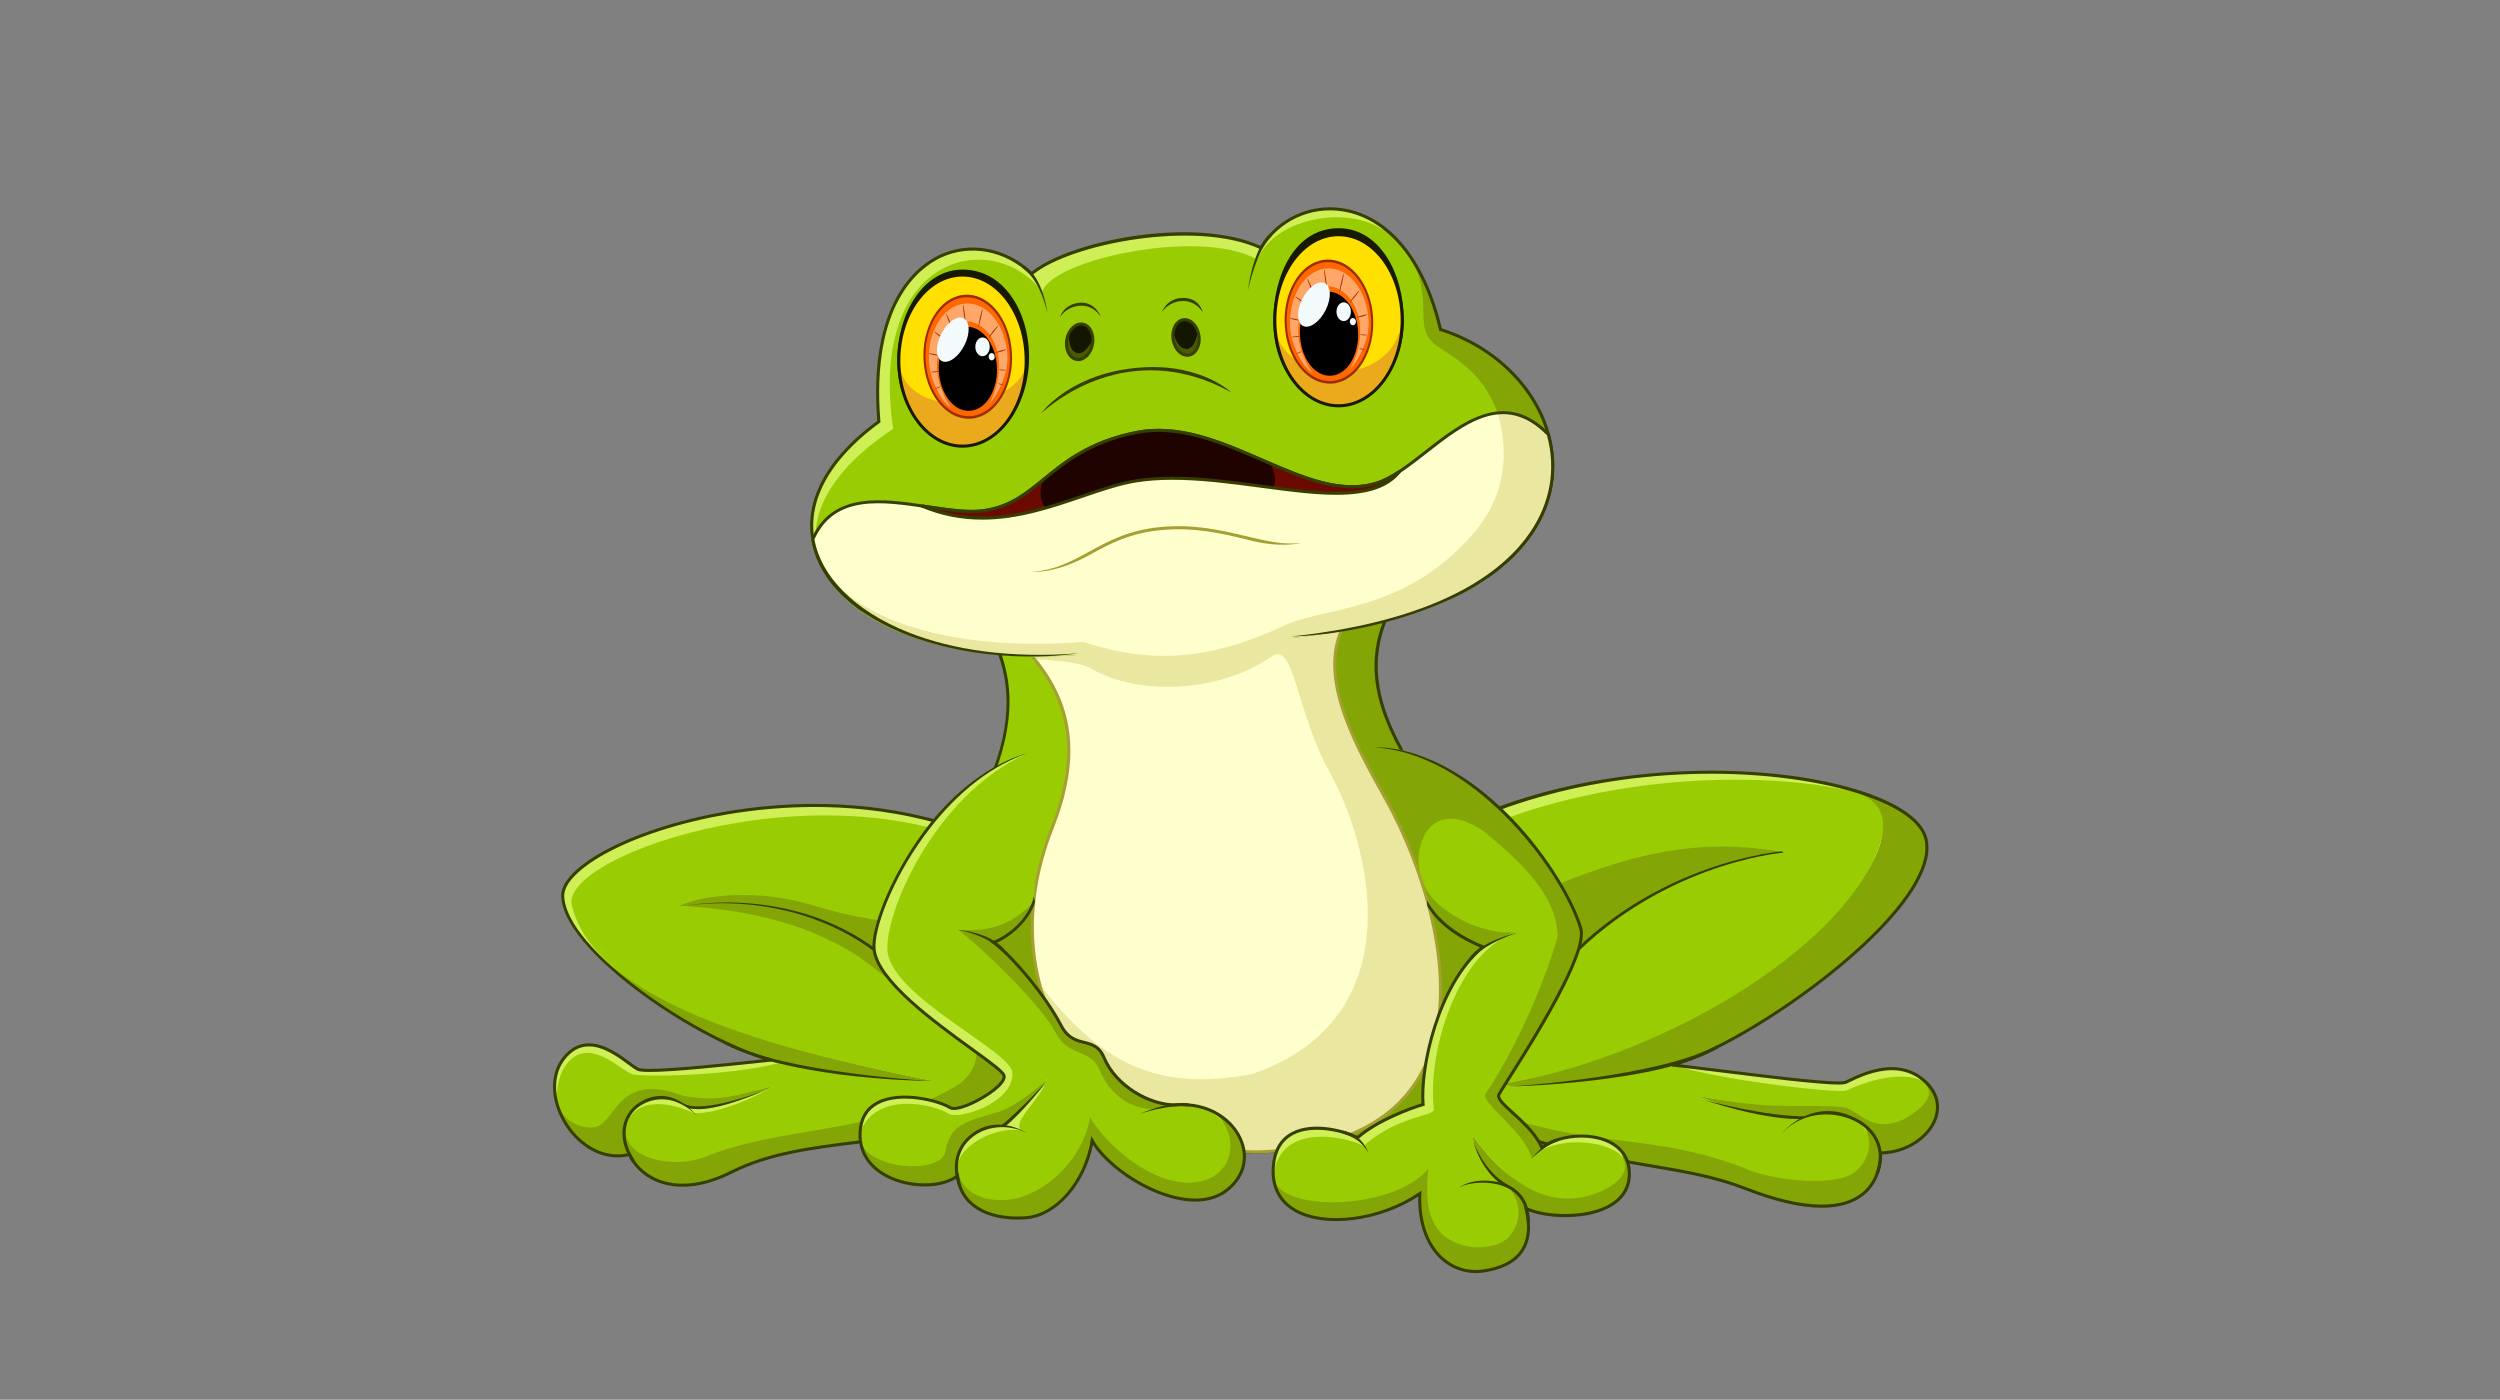 <?xml version="1.0" encoding="utf-8"?>
<!-- Generator: Adobe Illustrator 16.0.0, SVG Export Plug-In . SVG Version: 6.00 Build 0)  -->
<!DOCTYPE svg PUBLIC "-//W3C//DTD SVG 1.1//EN" "http://www.w3.org/Graphics/SVG/1.1/DTD/svg11.dtd">
<svg version="1.1" id="Layer_1" xmlns="http://www.w3.org/2000/svg" xmlns:xlink="http://www.w3.org/1999/xlink" x="0px" y="0px"
	 width="768px" height="430px" viewBox="0 0 768 430" enable-background="new 0 0 768 430" xml:space="preserve">
<rect x="0" y="0" width="768" height="430" fill="#808080" stroke="none"/>
<g>
	<path fill="#83A505" d="M322.321,268.596c-59.874-42.431-149.687-10.845-149.451,6.6c0.22,16.266,41.017,44.553,64.118,50.445
		c-12.258,1.259-38.046,4.209-41.017,2.829c-3.3-1.53-14.699-13.847-22.887-3.192c-8.701,11.324,4.736,33.248,20.294,29.359
		c3.299,7.307,14.319,14.023,31.351,5.422c23.337-11.786,55.149-6.535,75.434-18.624
		C327.193,325.328,365.459,298.296,322.321,268.596z"/>
	<path fill="#CEEF56" d="M249.783,276.07c24.907,7.627,52.09,8.641,69.107-9.795c-59.811-38.912-146.25-8.195-146.02,8.92
		c6.195,32.579,74.792,49.08,113.958,56.891c-19.837-1.364-33.75-1.391-51.236-6.301c-12.712,1.324-36.759,4.017-39.621,2.685
		c-3.3-1.53-14.699-13.847-22.887-3.192c-2.406,3.135-3.114,7.079-2.556,11.062c0.521,6.561,7.24,8.964,12.072,8.445
		c6.826-0.729,6.674-17.429,27.449-9.524c10.93,1.878,15.69,1.399,27.24-1.556c-3.771,2.831-18.701,7.033-25.88,6.704
		c-2.701-1.281-8.892-6.283-17.906,1.665c-5.424,11.911,12.66,16.146,22.924,12.021c24.673-9.905,50.093-6.765,76.899-22.009
		c6.824-3.929,9.025-10.639,3.367-13.466c-12.257-7.545-22.866-14.852-35.123-23.337c-16.973-10.375-36.511-15.385-53.196-17.052
		C217.641,274.409,234.386,271.354,249.783,276.07z"/>
	<path fill="#99CC03" d="M249.548,278.073c24.906,7.626,50.554,9.043,67.572-9.394c-50.129-37.197-141.823-8.557-141.591,8.56
		c6.195,32.579,72.133,47.036,111.299,54.847c-19.837-1.364-30.444-2.811-47.678-5.466c-15.886,4.022-41.589,4.222-44.645,3.432
		c-3.654-0.942-12.358-10.922-19.297-4.441c-2.272,2.122-4.217,6.014-4.217,12.162c0.766,5.832,6.66,9.062,11.492,8.545
		c6.826-0.732,6.718-17.561,27.493-9.658c10.931,1.88,15.763,0,27.313-2.955c-3.771,2.831-16.882,8.594-24.061,8.265
		c-2.702-1.282-14.913-6.376-19.97,1.549c-5.424,11.909,13.022,15.995,23.287,11.876c24.673-9.908,49.974-6.288,76.78-21.531
		c6.824-3.928,9.025-12.415,3.367-15.242c-12.257-7.545-21.687-16.974-33.944-25.46c-16.972-10.371-34.574-13.807-54.375-14.929
		C217.641,274.409,234.15,273.358,249.548,278.073z"/>
	<path fill="#363F00" d="M209.717,364.569L209.717,364.569c-8.893,0-14.364-4.78-16.603-9.387c-1.127,0.253-2.273,0.382-3.412,0.382
		c-6.94,0-13.81-4.844-17.502-12.334c-3.254-6.604-3.059-13.596,0.511-18.239c2.287-2.977,5.049-4.485,8.21-4.485
		c4.836,0,9.549,3.484,12.668,5.788c1.074,0.794,2.001,1.479,2.58,1.747c0.254,0.12,1.043,0.316,3.486,0.316
		c6.992,0,21.597-1.537,32.26-2.66c0.892-0.095,1.751-0.184,2.571-0.27c-22.84-6.986-61.869-34.006-62.088-50.226
		c-0.029-2.155,1.18-4.49,3.595-6.939c10.333-10.472,40.95-21.306,74.297-21.306c19.303,0,47.517,3.688,72.304,21.252
		c13.354,9.196,19.961,18.935,19.632,28.946c-0.587,17.868-22.659,33.266-41.822,44.686c-10.415,6.206-23.571,7.843-37.499,9.579
		c-13.07,1.629-26.583,3.312-37.963,9.059C219.566,363.191,214.442,364.569,209.717,364.569z M193.646,354.083l0.163,0.357
		c2.004,4.441,7.236,9.187,15.908,9.189h0c4.578,0,9.557-1.345,14.8-3.994c11.526-5.818,25.124-7.513,38.272-9.152
		c13.827-1.723,26.887-3.348,37.132-9.454c18.958-11.294,40.791-26.496,41.362-43.907c0.319-9.667-6.152-19.134-19.23-28.139
		c-24.589-17.426-52.597-21.082-71.763-21.082c-33.101,0-63.428,10.69-73.625,21.025c-2.231,2.262-3.35,4.367-3.324,6.261
		c0.222,16.45,41.625,44.348,63.764,49.997l-0.068,0.925c-1.495,0.154-3.191,0.333-5.022,0.525
		c-10.685,1.125-25.318,2.665-32.359,2.665c-2.702,0-3.51-0.23-3.882-0.402c-0.667-0.311-1.583-0.986-2.743-1.843
		c-3.021-2.232-7.583-5.604-12.109-5.604c-2.893,0-5.335,1.345-7.462,4.115c-3.35,4.359-3.508,10.967-0.414,17.247
		c3.534,7.174,10.073,11.808,16.657,11.808c1.188,0,2.387-0.148,3.562-0.441L193.646,354.083z"/>
	<path fill="#363F00" d="M194.175,357.009c-5.333-8.182-2.595-14.656,1.371-17.712c10.549-7.594,18.62,3.634,18.62,3.634
		c-5.879-6.494-13.527-6.367-18.044-2.888c-3.647,2.812-6.138,8.805-1.156,16.449L194.175,357.009z"/>
	<path fill="#363F00" d="M214.542,340.737c-1.156,0-2.216-0.1-3.133-0.329l-1.433-1.422c5.626,3.324,24.016-3.667,24.174-3.727
		C234.15,335.26,222.184,340.737,214.542,340.737z"/>
	<path fill="#363F00" d="M222.69,320.793l0.46-0.822c17.464,9.769,63.219,12.093,63.678,12.115
		C286.828,332.086,244.95,332.086,222.69,320.793z"/>
	<path fill="#363F00" d="M278.132,300.819c-28.097-29.951-67.685-22.566-68.083-22.489c0,0,40.319-8.481,68.771,21.844
		L278.132,300.819z"/>
	<path fill="#83A505" d="M428.4,264.992c59.874-42.433,156.994-28.928,163.121-7.711c6.131,21.213-54.747,64.004-77.851,69.897
		c12.26,1.255,50.365,6.679,53.337,5.298c3.3-1.53,14.852-8.015,23.573-0.942c11.092,8.996,0.354,22.631-12.848,22.631
		c0.118,8.132-5.408,25.095-41.591,10.941c-21.938-8.585-45.039-5.756-85.645-22.135C421.313,331.2,385.262,294.691,428.4,264.992z"
		/>
	<path fill="#CEEF56" d="M536.664,353.979c8.33,3.981,24.671,8.015,31.272,4.242c8.463-4.733,10.189-19.644-13.033-15.322
		c-5.116,0.234-16.196,0.876-33.796-6.364c23.729,4.783,30.801,0.44,44.002,1.386c6.601,0,7.856,10.232,19.329,5.213
		c10.612-5.854,7.92-10.61,2.764-13.648c-8.1-3.479-17.307,1.652-20.194,2.991c-2.485,1.153-36.516-3.263-52.475-5.205
		c-17.354,2.898-50.703,8.439-52.634,5.691c34.001-7.429,96.923-38.075,113.268-67.958c9.701-17.74-5.783-22.56-14.447-24.392
		c-34.95-7.393-92.055-4.157-132.319,24.379c-12.076,8.311-17.941,17.157-19.495,25.846c56.806-3.1,84.386-44.193,139.775-28.894
		c-35.656,3.061-60.89,29.579-73.149,38.066c-14.436,10.225-31.796,14.472-43.494,26.411c9.489,6.938,19.297,13.143,30.608,16.712
		C490.933,352.564,509.321,343.604,536.664,353.979z"/>
	<path fill="#99CC03" d="M535.564,358.693c8.33,3.982,26.559,5.813,33.162,2.043c8.46-4.735,9.399-22.158-13.823-17.837
		c-5.116,0.234-16.196,0.876-33.796-6.364c23.729,4.783,30.485,2.513,43.688,3.457c6.602,0,8.799,8.801,20.271,3.783
		c8.173-4.96,9.327-8.547,5.216-11.874c-8.1-3.479-20.086,1.723-22.973,3.061c-2.486,1.154-40.703-3.456-52.777-7.69
		c-17.354,2.898-50.703,8.439-52.634,5.691c45.26-7.543,97.982-37.518,113.268-67.958c7.583-15.103,0.978-20.418-7.686-22.251
		c-34.949-7.393-96.627-3.352-136.895,25.185c-12.074,8.312-20.128,14.211-21.682,22.899c56.806-3.1,84.386-39.3,139.775-28.894
		c-35.656,3.061-61.338,27.708-73.598,36.193c-14.436,10.229-31.348,16.345-43.046,28.284c9.489,6.938,19.297,13.143,30.608,16.712
		C490.933,352.564,508.219,348.321,535.564,358.693z"/>
	<path fill="#363F00" d="M559.654,371.024c-6.418,0-14.386-1.845-23.684-5.481c-9.104-3.561-18.396-5.147-29.154-6.98
		c-15.365-2.619-32.779-5.589-56.499-15.153c-19.362-7.812-40.057-25.609-42.141-44.51c-1.398-12.678,5.315-24.215,19.955-34.299
		c34.2-24.234,75.813-27.853,97.578-27.853c34.418,0,62.906,8.769,66.265,20.399c1.148,3.971,0.095,8.837-3.13,14.47
		c-12.249,21.402-52.804,48.956-72.747,55.351c3.343,0.379,7.781,0.93,12.753,1.548c13.309,1.654,29.867,3.712,35.938,3.712
		c1.476,0,1.902-0.124,2.019-0.179c0.238-0.108,0.52-0.246,0.84-0.399c2.561-1.243,7.891-3.825,13.504-3.825
		c3.717,0,6.988,1.124,9.726,3.342c4.312,3.497,5.789,7.961,4.154,12.568c-2.159,6.087-9.338,10.706-16.826,10.896
		c-0.033,2.445-0.609,7.56-4.46,11.468C570.519,369.368,565.78,371.024,559.654,371.024z M525.71,237.69
		c-36.841,0-72.213,10.091-97.039,27.685c-14.336,9.87-20.915,21.115-19.559,33.42c2.043,18.534,22.454,36.033,41.562,43.74
		c23.621,9.525,40.983,12.486,56.301,15.097c10.808,1.845,20.145,3.438,29.343,7.033c17.735,6.941,30.449,7.171,36.755,0.771
		c3.872-3.929,4.221-9.187,4.189-11.266l-0.005-0.479h0.477c7.278,0,14.334-4.415,16.407-10.273
		c1.491-4.201,0.119-8.292-3.857-11.517c-2.565-2.079-5.639-3.136-9.132-3.136c-5.397,0-10.595,2.521-13.093,3.731
		c-0.325,0.157-0.61,0.296-0.854,0.408c-0.245,0.113-0.763,0.268-2.415,0.268c-6.129,0-22.721-2.065-36.054-3.722
		c-6.261-0.777-11.668-1.451-15.109-1.803l-0.071-0.927c18.792-4.794,61.83-33.486,74.472-55.573
		c3.092-5.403,4.115-10.026,3.044-13.738C587.876,246.354,559.165,237.69,525.71,237.69z"/>
	<path fill="#363F00" d="M577.095,360.736l-0.883-0.333c2.334-6.179,0.354-11.93-5.298-15.384
		c-6.526-3.986-17.073-3.919-23.424,3.096c0,0,9.604-12.209,23.915-3.898C577.473,347.925,579.602,354.1,577.095,360.736z"/>
	<path fill="#363F00" d="M552.65,343.775c-12.25,0-29.043-5.854-29.043-5.854c0.181,0.049,19.138,5.243,31.296,4.979l-1.316,0.866
		C553.279,343.771,552.967,343.775,552.65,343.775z"/>
	<path fill="#363F00" d="M463.83,333.783c0.462-0.02,46.217-2.921,63.68-12.688l0.46,0.822
		C509.635,332.844,463.83,333.783,463.83,333.783z"/>
	<path fill="#363F00" d="M479.198,298.138l-0.705-0.625c29.399-33.02,69.06-35.991,69.06-35.991l-0.028,0.471
		C547.12,261.992,508.315,265.436,479.198,298.138z"/>
	<path fill="#83A505" d="M290.734,176.117c16.973,19.089,32.059,40.146,0.63,86.978c-20.666,37.403,20.377,93.21,97.433,90.69
		c82.587-2.703,81.249-67.982,54.218-102.164c-12.838-23.026-33.474-45.258-8.661-75.504
		C390.979,190.574,325.307,191.204,290.734,176.117z"/>
	<path fill="#99CC03" d="M384.115,248.018c-3.444-20.937-4.717-41.696,0.574-62.049c-34.625,3.223-71.09,0.125-93.956-9.852
		c16.973,19.089,32.059,40.146,0.63,86.978c-2.839,5.139-4.506,10.624-5.084,16.259c20.156-10.191,47.471,1.099,70.716-3.4
		C367.863,274.503,373.503,252.812,384.115,248.018z"/>
	<path fill="#363F00" d="M383.78,354.341c-47.749,0-77.961-22.371-90.312-43.308c-9.561-16.204-10.478-33.761-2.518-48.167
		c30.345-45.217,17.695-65.896-0.568-86.436l0.541-0.746c16.317,7.12,40.285,11.042,67.487,11.042
		c27.088,0,54.714-4.031,75.796-11.057l1.548-0.517l-1.036,1.262c-21.092,25.714-8.877,45.798,2.938,65.219
		c1.942,3.194,3.953,6.496,5.771,9.759c13.733,17.357,22.714,45.538,11.721,69.229c-6.764,14.576-23.761,32.241-66.335,33.637
		C387.134,354.312,385.442,354.341,383.78,354.341z M292.457,177.354c7.829,8.932,15.324,18.816,17.209,31.781
		c2.215,15.227-3.644,32.964-17.912,54.222c-7.772,14.074-6.86,31.289,2.525,47.198c12.219,20.711,42.146,42.842,89.5,42.842
		c1.65,0,3.333-0.029,5.001-0.083c42.095-1.378,58.859-18.755,65.512-33.087c10.823-23.328,1.948-51.119-11.647-68.312
		c-1.853-3.31-3.856-6.604-5.793-9.79c-11.798-19.393-23.99-39.433-3.86-65.067c-20.969,6.75-48.037,10.611-74.582,10.611
		C332.12,187.669,308.818,184.016,292.457,177.354z"/>
	<path fill="#EAE8A0" d="M425.884,245.808c-12.835-23.028-31.744-55.632,8.47-69.69c-43.375,14.457-109.046,15.086-143.62,0
		c16.973,19.089,50.407,32.979,32.53,78.118c-23.1,58.334,23.347,101.762,65.533,99.55
		C463.917,349.842,443.802,277.946,425.884,245.808z"/>
	<path fill="#FFFFCD" d="M408.471,237.22c-10.178-18.077-10.855-40.654-17.844-35.53c-16.851,11.56-41.601,11.794-55.274,3.78
		c-4.213-2.47-12.966-2.514-17.592-3.064c9.755,11.934,15.238,27.247,5.502,51.83c-7.022,17.731-7.614,34.086-3.853,48.2
		c18.463,23.852,35.477,33.135,65.279,27.499C435.616,312.335,420.177,258.009,408.471,237.22z"/>
	<path fill="#A59F34" d="M385.696,354.337c-22.292,0-44.243-11.929-57.294-31.131c-13.429-19.761-15.408-44.317-5.576-69.146
		c14.089-35.576-4.273-51.842-20.474-66.192c-4.356-3.859-8.472-7.504-11.97-11.438l0.541-0.746
		c16.317,7.12,40.285,11.042,67.487,11.042c27.088,0,54.714-4.031,75.796-11.057l0.303,0.892
		c-11.83,4.137-19.365,10.276-22.391,18.245c-5.728,15.09,4.992,34.305,13.606,49.746l0.571,1.027
		c10.699,19.191,24.983,58.591,10.656,84.513c-8.174,14.787-24.364,22.917-48.131,24.163
		C387.79,354.31,386.736,354.337,385.696,354.337z M292.544,177.391c3.129,3.303,6.693,6.459,10.434,9.772
		c16.433,14.555,35.059,31.053,20.726,67.244c-9.713,24.53-7.768,48.773,5.479,68.265c12.683,18.664,34.864,30.723,56.514,30.723
		c1.025,0,2.06-0.027,3.075-0.081c23.421-1.228,39.35-9.193,47.355-23.674c14.129-25.564-0.05-64.578-10.652-83.603l-0.574-1.025
		c-8.709-15.611-19.546-35.039-13.662-50.539c2.377-6.269,7.417-11.427,15.014-15.401c-19.856,5.5-44.06,8.597-67.842,8.597
		C332.168,187.669,308.901,184.028,292.544,177.391z"/>
	<path fill="#83A505" d="M360.699,339.416c-7.891-0.102-17.948-5.917-21.562-14.559c-2.933-7.014-9.177-2.176-13.122-9.746
		c-4.873-9.346-15.165-21.526-20.823-25.612c3.771-1.259,10.53-6.288,12.338-12.541l-2.126-45.476
		c-29.544,10.213-47.992,49.443-46.88,60.159c1.466,14.124,38.536,34.835,39.889,38.713c1.179,3.38-13.558,11.765-16.539,9.912
		c-5.069-3.152-26.953-7.894-27.661,7.649c-0.708,15.56,21.806,19.449,29.938,13.319c1.296,10.962,12.234,13.547,21.097,12.847
		c8.958-0.706,18.152-10.606,20.273-23.69c5.539,10.138,28.922,24.367,41.017,15.48
		C389.269,356.521,379.367,337.898,360.699,339.416z"/>
	<path fill="#CEEF56" d="M360.699,339.416c-10.526,3.959-21.599-0.181-25.215-8.824c-2.933-7.011-9.668-4.403-13.614-11.972
		c-4.871-9.35-31.487-28.917-28.543-34.261c11.615,0.764,18.851-1.555,24.205-7.401l-2.886-26.464l0.76-19.012
		c-29.544,10.213-47.992,49.443-46.88,60.159c1.466,14.124,38.536,34.835,39.889,38.713c1.179,3.38-13.558,11.765-16.539,9.912
		c-5.069-3.152-27.02-7.894-27.661,7.649c-0.486,11.839,23.011,12.019,24.307,4.806c1.479-8.492,7.986-9.192,18.073-12.201
		c5.107-1.525,12.448-6.341,15.275-9.172c-3.827,5.71-7.791,8.506-13.29,14.823c-7.25-1.464-12.741,5.261-14.252,8.251
		c-0.717,10.28,9.981,13.401,18.395,10.871c8.361-2.516,19.879-13.215,22.001-26.296c5.538,10.135,24.115,28.275,37.088,20.728
		C381.139,354.304,379.367,337.898,360.699,339.416z"/>
	<path fill="#99CC03" d="M360.699,339.416c-10.526,3.959-19.218-1.938-22.833-10.582c-2.931-7.014-9.569-3.908-13.513-11.478
		c-4.873-9.349-24.345-27.629-30.002-31.716c11.615,0.762,17.827-2.836,23.181-8.683l2.264-30.001l-4.391-15.475
		c-29.125,13.354-43.867,50.058-42.756,60.775c1.466,14.123,37.903,30.573,38.346,37.206c0.628,9.4-16.507,14.564-19.488,12.711
		c-5.069-3.152-22.63-6.915-27.292,5.741c-0.486,11.839,24.871,13.163,26.168,5.95c1.479-8.492,6.204-9.261,16.291-12.271
		c5.107-1.524,12.369-7.416,15.196-10.247c-2.98,7.649-10.926,12.81-8.181,15.968c-7.25-1.464-18.275,4.235-19.338,10.017
		c-0.717,10.282,10.745,13.005,19.158,10.475c8.361-2.514,19.252-11.59,21.373-24.674c5.54,10.138,24.925,25.776,37.901,18.231
		C382.109,355.939,379.367,337.898,360.699,339.416z"/>
	<path fill="#363F00" d="M312.562,374.66c-8.568,0-17.237-3.283-18.77-12.601c-5.24,3.376-14.715,3.242-21.627-0.401
		c-5.697-3.002-8.688-7.892-8.421-13.763c0.203-4.459,2.101-7.665,5.643-9.531c7.259-3.823,19.228-0.681,22.737,1.502
		c1.616,1.005,8.546-1.917,13.006-5.483c2.051-1.644,3.112-3.087,2.838-3.87c-0.384-1.104-4.738-4.261-9.778-7.914
		c-11.594-8.402-29.117-21.099-30.135-30.909c-0.62-5.972,4.974-21.641,15.496-35.927c15.264-20.826,31.853-24.28,31.853-24.28
		c-12.96,4.48-23.642,14.521-31.481,25.274c-10.147,13.92-15.532,29.034-14.93,34.835c0.974,9.393,18.29,21.94,29.75,30.244
		c6.331,4.589,9.654,7.044,10.115,8.364c0.542,1.553-1.408,3.531-3.139,4.917c-4.053,3.244-11.756,6.999-14.093,5.549
		c-3.374-2.096-14.857-5.121-21.801-1.469c-3.224,1.698-4.954,4.641-5.14,8.742c-0.25,5.486,2.563,10.061,7.919,12.885
		c6.795,3.583,16.533,3.6,21.264,0.035l0.655-0.492l0.097,0.815c1.214,10.266,11.427,13.156,20.592,12.431
		c9.125-0.721,17.843-10.953,19.844-23.297l0.22-1.355l0.66,1.206c3.508,6.418,14.662,14.936,25.68,17.38
		c5.948,1.322,11.015,0.611,14.643-2.054c4.992-3.665,6.752-9.121,4.711-14.59c-2.282-6.116-9.425-11.893-20.232-11.017
		c-7.844-0.103-18.204-5.683-22.037-14.848c-1.358-3.248-3.406-3.769-5.776-4.368c-2.454-0.62-5.235-1.325-7.329-5.341
		c-4.947-9.494-15.179-21.479-20.681-25.451l-0.745-0.538l0.872-0.291c3.944-1.315,10.941-6.417,12.552-13.648l0.389,1.688
		c-1.69,5.842-7.672,10.807-11.825,12.546c5.712,4.478,15.466,16.035,20.274,25.259c1.897,3.643,4.35,4.263,6.722,4.861
		c2.398,0.607,4.876,1.236,6.416,4.919c3.637,8.691,13.801,14.174,21.136,14.269c11.25-0.911,18.739,5.181,21.147,11.63
		c2.198,5.886,0.316,11.75-5.037,15.683c-3.854,2.828-9.181,3.595-15.405,2.213c-10.656-2.367-21.458-10.319-25.649-16.759
		c-2.439,12.189-11.248,22.114-20.477,22.843C314.387,374.624,313.474,374.66,312.562,374.66z"/>
	<path fill="#363F00" d="M307.792,292.258c-4.261-5.05-13.351-6.603-13.442-6.617c0,0,9.676,0.691,14.162,6.007L307.792,292.258z"/>
	<path fill="#363F00" d="M308.58,346.172l-1.161-0.354c5.193-3.925,14.451-13.995,14.451-13.995
		C321.546,332.242,313.874,342.174,308.58,346.172z"/>
	<path fill="#363F00" d="M294.314,364.253c-2.065-6-0.861-11.553,3.302-15.23c8.27-7.303,17.662-1.035,17.662-1.035
		c-5.798-2.839-12.645-2.141-17.038,1.743c-3.863,3.41-4.97,8.593-3.035,14.216L294.314,364.253z"/>
	<path fill="#363F00" d="M350.173,342.175c0,0,8.766-3.988,14.979-3.211l-0.116,0.938
		C359.039,339.153,350.262,342.144,350.173,342.175z"/>
	<path fill="#83A505" d="M473.659,352.515c-3.613-8.016-14.38-13.673-13.2-16.265c1.179-2.595,27.978-41.644,25.144-51.075
		c-5.026-16.737-31.432-54.139-63.174-56.023c0,0,12.265,32.887,17.1,49.327c1.99,6.768,10.994,10.396,15.98,12.394
		c-13.908,11.744-19.239,37.629-18.345,48.438c-4.058,1.145-14.344,5.073-20.137,10.194c-5.006-2.771-24.615-7.774-25.874,8.902
		c-1.509,20.03,27.818,20.037,45.025,8.252c-0.708,16.499,8.957,25.222,19.33,23.806c10.375-1.414,16.265-7.307,13.277-19.25
		c7.782,3.896,31.772,3.929,31.748-10.645C500.508,347.375,481.674,346.622,473.659,352.515z"/>
	<path fill="#CEEF56" d="M495.577,351.461c-7.12-5.026-20.204-1.719-25.21,4.54c-0.942-7.542-18.406-16.508-16.836-19.308
		c10.486-15.875,18.242-33.945,22.158-47.303c0-10.554-4.292-18.756-19.487-30.961c-17.444-11.55-20.17,2.28-16.341,10.216
		c0.145,0.445-0.929,2.541-0.787,2.984c3.117,8.197,18.431,15.395,29.546,13.674c-5.29,1.623-10.059,4.045-13.111,5.568
		c-13.908,11.744-19.239,37.629-18.345,48.438c-4.058,1.145-14.344,5.073-20.137,10.194c-5.006-2.771-24.615-7.774-25.874,8.902
		c-0.075,0.994-0.052,1.926,0.02,2.824c0.753,11.606,38.093,7.62,48.372-5.23c-0.942,9.65-0.131,17.937,8.355,21.707
		c5.657,2.829,11.132,3.773,13.96,0c5.718-7.013,2.906-12.298,0.313-13.946c-4.27-2.971-8.603-7.073-9.9-14.969
		c8.486,11.316,17.214,19.907,32.53,16.002C496.825,361.73,502.178,355.234,495.577,351.461z"/>
	<path fill="#99CC03" d="M497.358,354.341c-7.12-5.026-21.985-4.599-26.991,1.66c-0.942-7.542-15.58-17.137-14.007-19.937
		c10.485-15.873,18.215-34.889,22.133-48.247c0-10.551-7.726-20.403-22.919-32.608c-17.444-11.552-22.434,7.157-18.606,15.092
		c0.146,0.445,0.296,0.888,0.436,1.333c3.116,8.197,18.328,16.342,29.442,14.619c-17.401,3.607-28.611,34.843-26.358,54.592
		c0,2.173-10.984,1.798-21.604,11.199c-5.008-2.771-25.777-7.611-27.71,9.188c0.753,11.606,37.299,10.633,47.577-2.218
		c-0.943,9.65-0.463,18.769,8.022,22.539c5.659,2.829,14.229,1.814,17.058-1.959c5.718-7.014,0.937-14.184-1.656-15.832
		c-4.27-2.971-8.603-7.073-9.9-14.969c8.486,11.316,20.593,22.701,35.83,18.502C497.18,364.795,502.206,358.93,497.358,354.341z"/>
	<path fill="#363F00" d="M453.329,391.086c-3.959,0-7.698-1.448-10.71-4.193c-4.655-4.244-7.105-11.085-6.94-19.333
		c-12.004,7.829-28.896,9.936-38.075,4.642c-4.99-2.875-7.385-7.656-6.918-13.828c0.379-5.028,2.414-8.574,6.053-10.536
		c6.839-3.69,16.877-0.609,20.227,1.103c5.996-5.169,16.066-8.893,19.7-9.976c-0.758-11.181,4.513-36.024,17.956-47.946
		c-4.728-1.979-12.45-6.072-16.186-12.79l-0.069-1.66c4.164,7.754,12.81,12.062,17.317,13.867l0.731,0.292l-0.602,0.505
		c-13.785,11.638-19.087,37.071-18.18,48.04l0.031,0.386l-0.374,0.106c-3.251,0.918-13.9,4.744-19.949,10.095l-0.25,0.221
		l-0.292-0.159c-3.657-2.024-13.48-4.568-19.614-1.255c-3.337,1.802-5.208,5.089-5.562,9.778
		c-0.435,5.785,1.795,10.259,6.452,12.942c9.092,5.239,26.067,2.942,37.835-5.116l0.778-0.535l-0.042,0.945
		c-0.357,8.376,1.99,15.307,6.607,19.517c3.363,3.067,7.7,4.415,12.19,3.804c5.584-0.763,9.513-2.771,11.683-5.976
		c2.121-3.132,2.524-7.404,1.203-12.695l-0.25-0.995l0.917,0.461c5.353,2.681,18.548,3.396,25.812-1.101
		c3.493-2.162,5.258-5.231,5.251-9.124c-0.01-5.284-3.148-7.977-5.777-9.304c-5.826-2.941-15.144-2.196-20.345,1.628l-0.471,0.344
		l-0.238-0.53c-1.88-4.173-5.741-7.693-8.844-10.522c-3.043-2.771-5.051-4.602-4.357-6.132c0.235-0.514,1.282-2.166,3.02-4.904
		c6.658-10.497,24.344-38.378,22.105-45.84c-2.775-9.231-11.273-23.218-22.996-34.874c-11.077-11.01-25.031-19.939-39.758-20.813
		c0,0,19.03-1.876,41.976,21.646c11.603,12.101,19.249,25.682,21.682,33.771c2.363,7.875-14.858,35.021-22.213,46.616
		c-1.595,2.515-2.749,4.333-2.956,4.787c-0.412,0.903,1.798,2.916,4.133,5.047c3.042,2.774,6.796,6.197,8.826,10.316
		c5.528-3.724,14.924-4.382,20.86-1.382c4.112,2.074,6.288,5.581,6.296,10.144c0.009,4.242-1.909,7.582-5.696,9.928
		c-7.407,4.586-19.91,3.963-25.842,1.543c1.115,5.136,0.59,9.342-1.557,12.514c-2.326,3.436-6.475,5.582-12.334,6.379
		C454.82,391.035,454.071,391.086,453.329,391.086z"/>
	<path fill="#363F00" d="M452.124,294.888l-0.78-0.529c3.629-5.357,15.502-8.105,15.502-8.105
		C466.732,286.288,455.57,289.805,452.124,294.888z"/>
	<path fill="#363F00" d="M420.265,354.055c-0.017-0.044-1.96-4.349-7.811-5.818l0.229-0.916
		C419.004,348.906,420.265,354.055,420.265,354.055z"/>
	<path fill="#363F00" d="M470.367,356.001c0,0,4.432-5.407,7.8-6.259l0.228,0.916C475.266,351.449,470.415,355.957,470.367,356.001z
		"/>
	<path fill="#363F00" d="M469.975,375.464h-0.942c0-5.256-2.313-9.015-6.688-10.87c-5.488-2.327-12.854-1.022-14.443,0.518
		c0,0,4.461-4.387,14.812-1.386C466.025,365.129,469.975,368.307,469.975,375.464z"/>
	<path fill="#363F00" d="M462.783,364.795c-7.738-4.199-10.208-14.126-10.208-14.126c0.031,0.094,3.25,9.275,10.658,13.298
		L462.783,364.795z"/>
	<path fill="#83A505" d="M442.53,101.229c-10.359-44.317-43.834-43.728-55.148-25.095c-20.271-9.537-59.167-1.463-70.481,7.965
		c-17.602-17.05-51.154-6.914-46.91,45.417c-46.832,34.26-8.486,77.005,61.288,71.661l65.533-5.185
		C502.419,184.676,488.116,115.687,442.53,101.229z"/>
	<path fill="#CEEF56" d="M458.874,129.88c-5.766-18.178-17.757-21.53-20.43-26.61c-3.3-6.198,0.158-20.839-15.928-35.015
		c-13.108-8.132-28.238-3.479-35.135,7.878c-20.271-9.537-59.167-1.463-70.481,7.965c-17.602-17.05-51.154-6.914-46.91,45.417
		c-46.832,34.26-8.486,77.005,61.288,71.661l65.533-5.185c24.398-2.614,42.386-8.311,55.076-15.699
		c1.352-1.654,2.737-3.316,4.156-4.997C467.361,161.152,464.014,146.082,458.874,129.88z"/>
	<path fill="#99CC03" d="M460.709,128.64c-5.763-18.177-19.592-20.29-22.265-25.37c-3.3-6.198,3.185-18.487-11.588-31.174
		c-11.254-9.871-35.229-5.392-40.595,7.641c-17.394-9.888-63.194,0-66.067,9.895c-15.03-19.705-53.675-11.926-45.817,42.106
		c-51.86,34.392-12.873,74.784,56.901,69.44l65.533-5.185c24.398-2.614,42.386-8.311,55.076-15.699
		c1.352-1.654,2.737-3.316,4.156-4.997C467.361,161.152,465.849,144.843,460.709,128.64z"/>
	<path fill="#363F00" d="M264.842,187.911c-6.862-4.774-11.816-10.61-14.283-17.286c-5.136-13.893,1.59-28.563,18.941-41.334
		c-2.883-36.501,12.368-47.796,19.072-50.96c9.298-4.39,20.38-2.366,28.352,5.139c12.239-9.766,50.136-17.098,70.279-7.94
		c5.422-8.612,15.343-13.129,25.39-11.529c14.28,2.275,25.325,15.704,30.335,36.859c21.891,7.056,36.329,26.316,34.36,45.892
		c-1.187,11.797-8.177,22.454-20.22,30.818l-0.537-0.774c11.805-8.203,18.659-18.625,19.818-30.138
		c1.931-19.21-12.354-38.127-33.964-44.981l-0.254-0.081l-0.061-0.26c-4.889-20.913-15.687-34.182-29.628-36.404
		c-9.808-1.565-19.485,2.93-24.658,11.446l-0.221,0.363l-0.383-0.181c-19.563-9.203-58.481-1.684-69.979,7.901l-0.326,0.271
		l-0.304-0.294c-7.708-7.467-18.541-9.53-27.597-5.253c-6.542,3.087-21.444,14.171-18.515,50.293l0.022,0.263l-0.213,0.156
		c-17.136,12.536-23.822,26.883-18.826,40.401c2.397,6.486,7.208,12.164,13.875,16.819L264.842,187.911z"/>
	<path fill="#363F00" d="M321.74,96.207c-0.018-0.098-1.882-9.839-7.479-13.779l0.543-0.771
		C320.717,85.819,321.74,96.207,321.74,96.207z"/>
	<path fill="#363F00" d="M383.366,89.18c0,0,1.411-12.575,6.762-17.446l0.608,0.724C386.15,76.298,383.393,89.051,383.366,89.18z"/>
	
		<ellipse transform="matrix(0.985 0.171 -0.171 0.985 22.833 -55.156)" fill="#131600" cx="331.672" cy="105" rx="4.007" ry="5.501"/>
	<path fill="#4A5B00" d="M330.874,108.467c-2.396-0.707-2.686-4.071-2.317-6.562c-2.515,4.279,0.091,8.151,2.176,8.514
		c2.181,0.378,4.992-2.148,4.992-6.258C335.253,105.277,333.31,108.978,330.874,108.467z"/>
	<path fill="#363F00" d="M331.239,110.934c-0.195,0-0.392-0.016-0.588-0.051c-2.434-0.422-3.954-3.404-3.393-6.648
		c0.557-3.202,2.979-5.544,5.435-5.119c2.433,0.423,3.956,3.405,3.392,6.65C335.574,108.712,333.49,110.934,331.239,110.934z
		 M332.105,100.008c-1.799,0-3.484,1.887-3.917,4.388c-0.475,2.731,0.704,5.225,2.625,5.558c1.943,0.335,3.875-1.651,4.344-4.35
		c0.473-2.731-0.704-5.226-2.625-5.56C332.389,100.02,332.247,100.008,332.105,100.008z"/>
	
		<ellipse transform="matrix(0.988 -0.152 0.152 0.988 -11.516 56.525)" fill="#131600" cx="364.349" cy="103.662" rx="4.008" ry="5.499"/>
	<path fill="#4A5B00" d="M364.696,107.202c-2.496,0.094-3.842-3.003-4.289-5.48c-1.019,4.858,2.685,7.699,4.775,7.376
		c2.187-0.335,4.047-3.627,2.74-7.522C367.832,102.784,367.167,106.913,364.696,107.202z"/>
	<path fill="#363F00" d="M365.829,109.425c-0.187,0.062-0.378,0.11-0.573,0.139c-2.443,0.376-4.837-1.967-5.336-5.221
		c-0.493-3.212,1.057-6.204,3.521-6.583c2.441-0.376,4.834,1.968,5.334,5.223C369.229,105.937,367.962,108.708,365.829,109.425z
		 M363.167,98.792c-1.702,0.573-2.698,2.898-2.313,5.406c0.42,2.74,2.33,4.729,4.258,4.435c1.951-0.303,3.148-2.801,2.732-5.508
		c-0.423-2.74-2.333-4.73-4.258-4.433C363.441,98.713,363.305,98.747,363.167,98.792z"/>
	<path fill="#363F00" d="M338.19,97.359c-1.442-2.225-3.581-3.45-6.022-3.45h-0.004c-2.552,0-5.166,1.387-6.5,3.45
		c0,0,1.084-4.145,6.5-4.394h0.004C336.709,92.965,338.19,97.359,338.19,97.359z"/>
	<path fill="#363F00" d="M369.455,95.91c-1.445-2.225-3.583-3.45-6.026-3.45h-0.004c-2.55,0-5.164,1.388-6.5,3.45
		c0,0,1.471-4.394,6.5-4.394h0.004C368.66,91.516,369.455,95.91,369.455,95.91z"/>
	<path fill="#363F00" d="M319.817,127.03c0,0,7.708-10.979,26.579-13.699c21.213-3.057,31.802,7.168,31.802,7.168
		C346.629,103.111,322.467,124.531,319.817,127.03z"/>
	<path fill="#EAE8A0" d="M475.638,133.457c-19.292-19.703-37.376,10.04-52.581,14.917c-22.075,7.081-47.775-20.823-74.098-15.48
		c-26.323,5.342-29.309,21.452-46.595,23.966c-15.568,2.265-43.371-12.035-52.648,8.748c3.573,21.899,35.81,39.072,81.563,35.569
		l33.159,4.292l32.374-9.478C463.821,188.812,482.544,158.412,475.638,133.457z"/>
	<path fill="#FFFFCD" d="M452.51,164.005c12.096-13.933,9.987-28.746,7.564-37.219c-13.31,1.558-26.07,18.076-37.018,21.587
		c-22.075,7.081-47.775-20.823-74.098-15.48c-26.323,5.342-29.309,21.452-46.595,23.966c-15.568,2.265-43.371-12.035-52.648,8.748
		c3.573,21.899,37.291,35.115,83.044,31.611c21.176,6.891,38.841,5.421,60.582-4.479C405.6,186.139,430.755,189.058,452.51,164.005z
		"/>
	<path fill="#363F00" d="M279.513,195.391c-16.803-6.338-28.156-16.796-30.262-29.707l-0.022-0.14l0.058-0.127
		c6.518-14.603,22.111-12.254,35.869-10.183c6.343,0.957,12.333,1.859,17.14,1.16c7.801-1.135,12.604-5.054,18.165-9.591
		c6.583-5.37,14.044-11.457,28.403-14.373c13.332-2.705,26.373,2.965,38.986,8.448c12.454,5.413,24.212,10.524,35.062,7.047
		c4.631-1.485,9.554-5.332,14.764-9.405c11.572-9.043,24.688-19.294,38.299-5.394l0.086,0.086l0.033,0.117
		c2.957,10.688,1.141,21.312-5.259,30.72c-3.946,5.806-10.518,12.391-21.446,18.21c-26.697,13.308-52.628,13.261-52.628,13.261
		c24.232-2.596,41.045-8.05,52.709-14.37c10.45-5.661,16.771-12.017,20.585-17.632c6.214-9.138,7.998-19.448,5.16-29.82
		c-12.986-13.167-25.174-3.646-36.958,5.563c-5.278,4.126-10.267,8.023-15.056,9.559c-11.184,3.588-23.106-1.592-35.728-7.078
		c-12.481-5.426-25.383-11.037-38.42-8.388c-14.134,2.869-21.498,8.877-27.997,14.178c-5.67,4.626-10.565,8.621-18.625,9.792
		c-4.944,0.719-11.002-0.193-17.416-1.159c-14.038-2.113-28.552-4.299-34.811,9.504c1.882,11.118,12.035,21.982,29.137,28.702
		c13.303,5.227,30.81,7.948,51.901,6.334C331.243,200.708,305.651,205.077,279.513,195.391z"/>
	<path fill="#A59F34" d="M317.104,175.646c7.115-0.483,12.14-3.241,17.462-6.158c5.997-3.288,12.197-6.687,22.13-7.598
		c10.312-0.945,18.661,1.047,26.03,2.805c6.241,1.489,11.639,2.775,17.012,2.069c0,0-6.572,1.897-17.233-1.152
		c-7.295-1.741-15.565-3.716-25.724-2.782c-9.739,0.892-15.85,4.243-21.761,7.483C324.156,176.417,317.104,175.646,317.104,175.646z
		"/>
	<path fill="#1E0300" d="M348.959,147.746c28.868-4.684,68.497,12.821,81.033-2.934c-2.37,1.571-4.684,2.841-6.936,3.562
		c-22.075,7.081-47.775-20.823-74.098-15.48c-26.323,5.342-29.309,21.452-46.595,23.966c-5.38,0.782-12.219-0.412-19.249-1.454
		C308.648,166.182,331.063,150.649,348.959,147.746z"/>
	<path fill="#6B0A00" d="M320.596,147.306c-5.478,4.466-10.383,8.413-18.232,9.554c-5.38,0.782-12.219-0.412-19.249-1.454
		c13.656,5.763,26.418,4.001,38.076,0.67C319.559,154.14,319.028,150.663,320.596,147.306z"/>
	<path fill="#6B0A00" d="M423.057,148.374c-10.255,3.29-21.294-0.973-32.812-5.943c1.382,2.535,1.997,5.678,0.724,7.41
		c17.007,2.235,32.122,3.645,39.023-5.029C427.622,146.383,425.309,147.652,423.057,148.374z"/>
	<path fill="#363F00" d="M301.78,159.636h-0.002c-6.632-0.001-12.797-1.242-18.847-3.795l0.252-0.901l1.963,0.294
		c4.804,0.723,9.341,1.408,13.375,1.406c1.396,0,2.63-0.08,3.774-0.246c7.801-1.135,12.604-5.054,18.165-9.591
		c6.583-5.37,14.044-11.457,28.403-14.373c2.272-0.46,4.645-0.694,7.057-0.694c10.9,0,21.59,4.647,31.927,9.142
		c9.678,4.208,18.82,8.182,27.532,8.182c2.674,0.035,5.181-0.383,7.532-1.135c1.992-0.64,4.226-1.788,6.82-3.507l0.629,0.688
		c-3.746,4.71-10.059,6.902-19.859,6.902c-6.915,0-14.783-1.052-23.111-2.166c-9.006-1.205-18.319-2.451-27.166-2.451
		c-4.136,0-7.794,0.268-11.19,0.819c-5.121,0.831-10.645,2.715-16.495,4.708C323.308,156.067,312.841,159.636,301.78,159.636z
		 M287.589,156.552c4.566,1.437,9.246,2.14,14.189,2.14h0.002c10.904,0,21.291-3.54,30.455-6.664
		c5.889-2.008,11.448-3.904,16.65-4.748c3.443-0.559,7.153-0.831,11.339-0.831c8.91,0,18.254,1.25,27.29,2.458
		c8.299,1.11,16.134,2.159,22.987,2.159c7.045,0,12.205-1.146,15.855-3.563c-1.115,0.562-2.162,1-3.156,1.319
		c-2.443,0.784-5.073,1.182-7.817,1.182h-0.004c-8.91,0-18.138-4.013-27.906-8.26c-10.25-4.456-20.849-9.063-31.553-9.063
		c-2.35,0-4.659,0.227-6.868,0.675c-14.134,2.869-21.498,8.877-27.997,14.178c-5.67,4.626-10.565,8.621-18.625,9.792
		c-1.189,0.173-2.467,0.257-3.909,0.257C295.154,157.584,291.474,157.121,287.589,156.552z"/>
	<path fill="#171900" d="M316.102,111.154c-0.565,14.506-9.612,25.905-20.417,25.905c-10.806,0-20.037-11.768-20.037-26.284
		c0-14.516,8.027-27.962,20.037-27.962C309.104,82.813,316.652,97.034,316.102,111.154z"/>
	<ellipse fill="#EAAA1B" cx="295.684" cy="110.775" rx="19.565" ry="26.284"/>
	<path fill="#FFE000" d="M315.249,110.775c0,14.516-37.571,20.205-39.13,0c0-14.516,8.76-26.283,19.565-26.283
		C306.49,84.492,315.249,96.259,315.249,110.775z"/>
	<path fill="#171900" d="M295.685,137.53c-11.048,0-20.037-12.002-20.037-26.755s8.988-26.754,20.037-26.754
		c11.049,0,20.038,12.002,20.038,26.754S306.733,137.53,295.685,137.53z M295.685,84.963c-10.529,0-19.094,11.579-19.094,25.812
		c0,14.233,8.565,25.812,19.094,25.812c10.528,0,19.094-11.58,19.094-25.812C314.778,96.542,306.213,84.963,295.685,84.963z"/>
	<path fill="#FF6700" d="M310.532,108.166c0.707,10.283-4.646,19.244-11.955,20.026c-7.309,0.776-13.811-6.922-14.52-17.193
		c-0.716-10.29,4.638-19.25,11.951-20.025C303.322,90.186,309.822,97.882,310.532,108.166z"/>
	<path fill="#FFA669" d="M309.47,108.905c-0.641-9.348-6.557-16.355-13.204-15.641c-6.65,0.715-11.518,8.861-10.869,18.215
		c0.347,5.037,3.446,11.713,6.768,13.794c-4.717-7.328-5.252-13.387-3.236-19.41c2.577-7.026,9.041-9.963,14.607-3.657
		c4.399,5.375,4.469,14.298,0.287,22.008C306.798,120.839,309.877,114.743,309.47,108.905z"/>
	<path fill="#9B2C00" d="M291.816,98.745c-0.569-1.33-1.075-2.365-1.153-2.328c-0.075,0.05,0.315,1.159,0.878,2.5
		c0.554,1.331,1.066,2.365,1.146,2.322C292.76,101.189,292.37,100.075,291.816,98.745z"/>
	<path fill="#9B2C00" d="M296.37,96.288c-0.195-1.497-0.434-2.678-0.518-2.667c-0.084,0.025,0.018,1.233,0.22,2.71
		c0.208,1.478,0.441,2.685,0.533,2.654C296.685,98.979,296.583,97.765,296.37,96.288z"/>
	<path fill="#9B2C00" d="M288.669,102.969c-0.88-0.69-1.626-1.175-1.667-1.084c-0.036,0.08,0.653,0.696,1.535,1.368
		c0.885,0.689,1.63,1.176,1.671,1.083C290.233,104.262,289.55,103.64,288.669,102.969z"/>
	<path fill="#9B2C00" d="M286.921,108.746c-0.879-0.179-1.602-0.259-1.61-0.16c-0.009,0.08,0.696,0.295,1.579,0.474
		c0.876,0.179,1.604,0.251,1.609,0.166C288.509,109.14,287.8,108.918,286.921,108.746z"/>
	<path fill="#9B2C00" d="M287.208,114.09c-0.754,0.062-1.356,0.161-1.354,0.234c-0.002,0.062,0.614,0.062,1.363,0.02
		c0.746-0.056,1.354-0.168,1.353-0.229C288.571,114.041,287.95,114.035,287.208,114.09z"/>
	<path fill="#9B2C00" d="M288.117,118.961c-0.499,0.203-0.888,0.413-0.864,0.487c0.013,0.062,0.432-0.05,0.924-0.259
		c0.5-0.197,0.88-0.406,0.873-0.481C289.027,118.66,288.621,118.759,288.117,118.961z"/>
	<path fill="#9B2C00" d="M301.042,97.586c0.341-1.539,0.684-2.764,0.77-2.732c0.082,0.024-0.131,1.292-0.473,2.832
		c-0.346,1.539-0.689,2.752-0.769,2.729C300.488,100.383,300.698,99.115,301.042,97.586z"/>
	<path fill="#9B2C00" d="M305.068,101.725c0.787-0.997,1.481-1.743,1.531-1.669c0.061,0.055-0.539,0.93-1.33,1.916
		c-0.788,0.997-1.477,1.749-1.542,1.687C303.674,103.579,304.274,102.723,305.068,101.725z"/>
	<path fill="#9B2C00" d="M307.464,107.687c0.892-0.259,1.623-0.388,1.64-0.296c0.022,0.085-0.69,0.381-1.576,0.629
		c-0.884,0.258-1.623,0.394-1.64,0.301C305.866,108.216,306.577,107.939,307.464,107.687z"/>
	<path fill="#9B2C00" d="M307.937,113.536c0.629,0.049,1.139,0.136,1.139,0.209c-0.002,0.062-0.522,0.074-1.149,0.031
		c-0.629-0.031-1.144-0.123-1.138-0.197C306.798,113.524,307.301,113.5,307.937,113.536z"/>
	<path fill="#9B2C00" d="M307.393,117.902c0.406,0.081,0.738,0.222,0.715,0.289c-0.002,0.062-0.341,0.049-0.748-0.042
		c-0.406-0.105-0.737-0.229-0.721-0.285C306.652,117.791,306.989,117.803,307.393,117.902z"/>
	<path fill="#9B2C00" d="M296.923,128.617c-6.855-0.437-12.526-8.004-13.182-17.593c-0.353-5.068,0.725-9.982,3.027-13.843
		c2.312-3.879,5.583-6.22,9.213-6.601c0.56-0.062,1.121-0.075,1.683-0.043c6.857,0.449,12.528,8.011,13.185,17.593
		c0.344,5.068-0.728,9.989-3.038,13.844c-2.307,3.879-5.574,6.231-9.208,6.613C298.045,128.648,297.47,128.654,296.923,128.617z
		 M297.631,91.331c-0.529-0.037-1.067-0.019-1.603,0.024c-3.438,0.381-6.55,2.611-8.75,6.288c-2.212,3.72-3.243,8.442-2.906,13.307
		c0.634,9.2,6.045,16.454,12.583,16.885c0.531,0.025,1.065,0.014,1.591-0.036c3.453-0.37,6.551-2.611,8.757-6.294
		c2.206-3.701,3.25-8.423,2.911-13.3C309.57,99.016,304.169,91.762,297.631,91.331z"/>
	<path d="M306.235,112.359c0.486,7.113-3.096,13.308-8.019,13.825c-4.916,0.529-9.299-4.815-9.787-11.934
		c-0.495-7.113,3.089-13.308,8.009-13.831C301.355,99.89,305.743,105.235,306.235,112.359z"/>
	<path fill="#F2FAFC" d="M295.627,107.206c-2.152,3.412-5.218,4.889-6.831,3.325c-1.618-1.576-1.188-5.628,0.964-9.039
		c2.153-3.412,5.21-4.901,6.831-3.312C298.206,99.755,297.78,103.8,295.627,107.206z"/>
	<path fill="#F2FAFC" d="M304.036,106.683c-0.063,1.595-1.108,2.826-2.327,2.733c-1.214-0.067-2.15-1.434-2.086-3.023
		c0.061-1.582,1.11-2.821,2.333-2.733C303.175,103.739,304.102,105.087,304.036,106.683z"/>
	<path fill="#F2FAFC" d="M305.583,109.644c-0.018,0.616-0.468,1.097-0.986,1.061c-0.517-0.038-0.908-0.568-0.884-1.184
		c0.024-0.628,0.461-1.096,0.984-1.065C305.214,108.486,305.608,109.016,305.583,109.644z"/>
	<path fill="#171900" d="M431.229,98.379c0,14.516-9.23,26.283-20.037,26.283c-10.805,0-20.038-11.349-20.038-25.864
		c0-14.517,6.8-28.695,20.029-28.695C423.748,70.103,431.229,83.863,431.229,98.379z"/>
	<ellipse fill="#EAAA1B" cx="411.191" cy="98.379" rx="19.564" ry="26.283"/>
	<path fill="#FFE000" d="M430.755,98.379c-3.153,23.171-40.019,19.083-39.128,0c0-14.516,8.76-26.283,19.564-26.283
		C421.998,72.096,430.755,83.863,430.755,98.379z"/>
	<path fill="#171900" d="M411.191,125.135c-11.049,0-20.038-12.002-20.038-26.756c0-14.753,8.989-26.755,20.038-26.755
		c11.048,0,20.037,12.002,20.037,26.755C431.229,113.132,422.239,125.135,411.191,125.135z M411.191,72.567
		c-10.529,0-19.096,11.579-19.096,25.812c0,14.233,8.566,25.812,19.096,25.812c10.528,0,19.095-11.579,19.095-25.812
		C430.286,84.146,421.72,72.567,411.191,72.567z"/>
	<path fill="#FF6700" d="M421.483,97.383c0.708,10.284-4.643,19.244-11.952,20.026c-7.311,0.776-13.812-6.922-14.521-17.193
		c-0.716-10.29,4.638-19.25,11.951-20.026C414.276,79.402,420.774,87.1,421.483,97.383z"/>
	<path fill="#FFA669" d="M420.423,98.123c-0.642-9.348-6.559-16.356-13.204-15.642c-6.649,0.715-11.517,8.861-10.869,18.215
		c0.35,5.038,3.447,11.713,6.771,13.794c-4.72-7.328-5.252-13.387-3.238-19.41c2.577-7.026,9.041-9.963,14.608-3.657
		c4.402,5.375,4.468,14.298,0.288,22.008C417.752,110.057,420.83,103.96,420.423,98.123z"/>
	<path fill="#9B2C00" d="M402.771,87.961c-0.569-1.33-1.076-2.365-1.155-2.328c-0.074,0.049,0.314,1.159,0.88,2.5
		c0.553,1.33,1.065,2.365,1.145,2.322C403.714,90.406,403.322,89.292,402.771,87.961z"/>
	<path fill="#9B2C00" d="M407.322,85.504c-0.194-1.497-0.432-2.678-0.518-2.667c-0.084,0.025,0.019,1.233,0.224,2.71
		c0.207,1.478,0.438,2.685,0.531,2.654C407.639,88.195,407.535,86.982,407.322,85.504z"/>
	<path fill="#9B2C00" d="M399.62,92.187c-0.877-0.69-1.625-1.177-1.664-1.084c-0.038,0.081,0.65,0.696,1.533,1.367
		c0.884,0.69,1.63,1.177,1.671,1.084C401.188,93.478,400.503,92.857,399.62,92.187z"/>
	<path fill="#9B2C00" d="M397.874,97.962c-0.88-0.179-1.604-0.259-1.609-0.16c-0.011,0.08,0.697,0.295,1.578,0.474
		c0.877,0.179,1.603,0.251,1.61,0.166C399.462,98.356,398.755,98.135,397.874,97.962z"/>
	<path fill="#9B2C00" d="M398.159,103.307c-0.753,0.061-1.355,0.161-1.352,0.234c-0.004,0.062,0.611,0.062,1.359,0.02
		c0.748-0.057,1.357-0.167,1.356-0.229C399.524,103.257,398.902,103.251,398.159,103.307z"/>
	<path fill="#9B2C00" d="M399.07,108.178c-0.499,0.204-0.89,0.414-0.865,0.487c0.013,0.062,0.433-0.05,0.924-0.259
		c0.499-0.197,0.88-0.406,0.874-0.481C399.98,107.877,399.575,107.976,399.07,108.178z"/>
	<path fill="#9B2C00" d="M411.996,86.803c0.341-1.54,0.683-2.765,0.771-2.732c0.083,0.024-0.131,1.292-0.475,2.832
		c-0.346,1.54-0.687,2.752-0.766,2.729C411.44,89.6,411.65,88.332,411.996,86.803z"/>
	<path fill="#9B2C00" d="M416.02,90.942c0.787-0.998,1.482-1.743,1.532-1.669c0.062,0.055-0.539,0.93-1.33,1.916
		c-0.789,0.998-1.478,1.749-1.542,1.688C414.626,92.795,415.226,91.939,416.02,90.942z"/>
	<path fill="#9B2C00" d="M418.418,96.903c0.891-0.259,1.623-0.388,1.639-0.296c0.021,0.086-0.691,0.382-1.576,0.629
		c-0.883,0.257-1.623,0.393-1.64,0.3C416.819,97.433,417.531,97.156,418.418,96.903z"/>
	<path fill="#9B2C00" d="M418.893,102.753c0.627,0.049,1.135,0.135,1.135,0.209c0,0.061-0.52,0.073-1.148,0.031
		c-0.628-0.031-1.145-0.123-1.135-0.197C417.752,102.741,418.255,102.717,418.893,102.753z"/>
	<path fill="#9B2C00" d="M418.347,107.118c0.403,0.082,0.736,0.223,0.713,0.29c-0.001,0.062-0.339,0.049-0.746-0.042
		c-0.406-0.105-0.739-0.229-0.72-0.284C417.605,107.008,417.942,107.02,418.347,107.118z"/>
	<path fill="#9B2C00" d="M407.876,117.834c-6.855-0.437-12.525-8.006-13.183-17.594c-0.353-5.068,0.725-9.982,3.026-13.843
		c2.312-3.879,5.586-6.22,9.214-6.601c0.56-0.062,1.121-0.074,1.684-0.043c6.858,0.449,12.528,8.011,13.184,17.594
		c0.345,5.068-0.729,9.988-3.038,13.843c-2.306,3.878-5.572,6.231-9.207,6.613C408.998,117.865,408.424,117.871,407.876,117.834z
		 M408.584,80.548c-0.529-0.037-1.067-0.019-1.603,0.024c-3.438,0.382-6.55,2.611-8.751,6.287
		c-2.211,3.721-3.241,8.443-2.904,13.308c0.632,9.2,6.044,16.454,12.582,16.885c0.53,0.025,1.064,0.014,1.592-0.036
		c3.45-0.37,6.551-2.612,8.755-6.294c2.21-3.701,3.251-8.423,2.912-13.3C420.523,88.233,415.122,80.979,408.584,80.548z"/>
	<path d="M417.188,101.576c0.485,7.113-3.097,13.308-8.02,13.825c-4.916,0.53-9.299-4.815-9.785-11.934
		c-0.495-7.113,3.091-13.307,8.011-13.831C412.309,89.106,416.694,94.452,417.188,101.576z"/>
	<path fill="#F2FAFC" d="M406.58,96.422c-2.153,3.412-5.216,4.889-6.83,3.325c-1.618-1.576-1.191-5.627,0.965-9.039
		c2.151-3.412,5.21-4.901,6.829-3.312C409.158,88.972,408.733,93.017,406.58,96.422z"/>
	<path fill="#F2FAFC" d="M414.988,95.9c-0.062,1.594-1.107,2.826-2.327,2.733c-1.212-0.067-2.15-1.434-2.084-3.022
		c0.06-1.583,1.109-2.821,2.332-2.734C414.126,92.956,415.056,94.304,414.988,95.9z"/>
	<path fill="#F2FAFC" d="M416.536,98.861c-0.016,0.616-0.466,1.096-0.985,1.06c-0.518-0.039-0.907-0.568-0.886-1.182
		c0.026-0.629,0.463-1.097,0.985-1.066C416.168,97.703,416.562,98.232,416.536,98.861z"/>
</g>
</svg>
